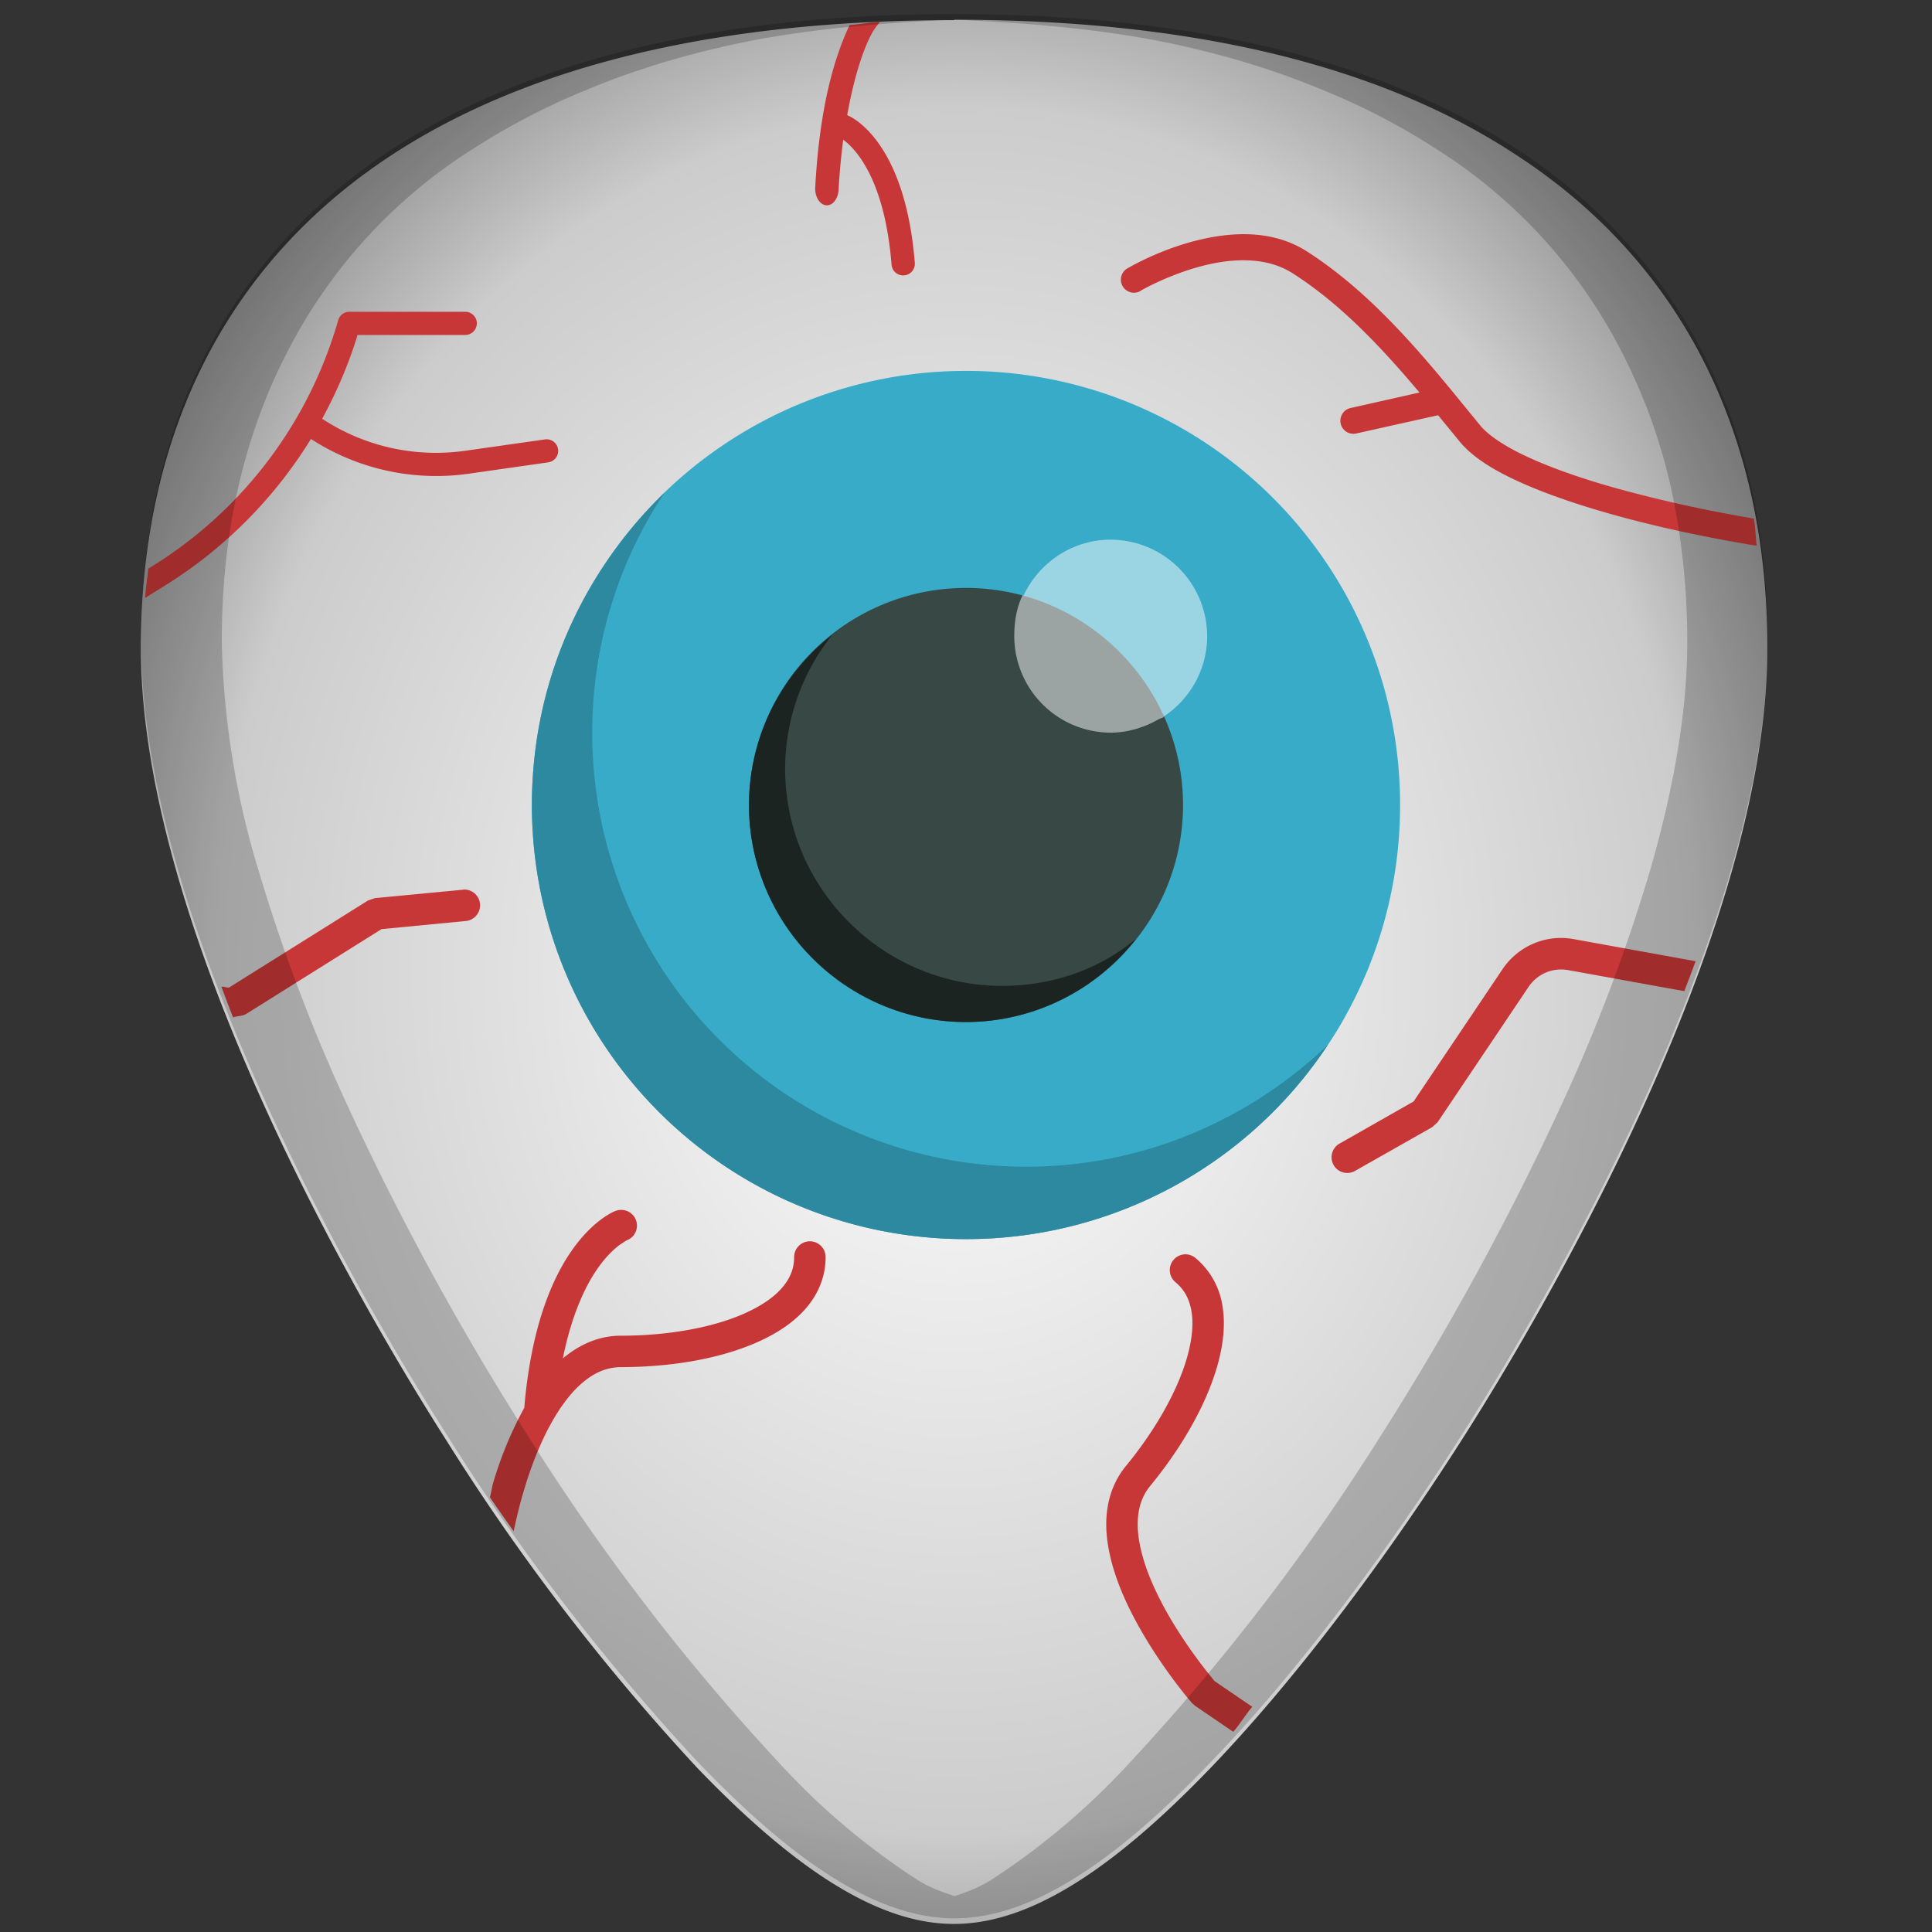 <svg xmlns="http://www.w3.org/2000/svg" xmlns:xlink="http://www.w3.org/1999/xlink" width="48" height="48"><rect width="100%" height="100%" fill="#333333" stroke="none"/><defs><linearGradient id="b"><stop offset="0" stop-color="#fff"/><stop offset=".656" stop-color="#ccc"/><stop offset="1" stop-color="#4d4d4d"/></linearGradient><linearGradient id="a"><stop offset="0"/><stop offset="1" stop-opacity="0"/></linearGradient><radialGradient xlink:href="#b" id="c" cx="23.705" cy="24.145" fx="23.705" fy="24.145" r="20.205" gradientTransform="matrix(1.382 .01 -.012 1.62 -8.751 -15.217)" gradientUnits="userSpaceOnUse"/></defs><path d="M23.71.5C17.88.5 13.2 1.6 9.78 3.82 5.68 6.48 3.5 10.73 3.5 16.1c0 7.22 5.8 16.88 7.58 19.67a54.48 54.48 0 0 0 6.25 8.16c2.54 2.64 4.57 3.87 6.37 3.87 1.8 0 3.83-1.23 6.37-3.87 2-2.08 4.22-4.98 6.25-8.16 1.78-2.79 7.59-12.45 7.59-19.67 0-5.37-2.17-9.62-6.27-12.27C34.24 1.6 29.55.49 23.7.49z" fill="url(#c)"/><path d="M24 9.215A10.778 10.778 0 0 1 34.785 20 10.778 10.778 0 0 1 24 30.785 10.778 10.778 0 0 1 13.215 20 10.778 10.778 0 0 1 24 9.215z" fill="#37abc8"/><path d="M24 14.607c2.966 0 5.392 2.427 5.392 5.393 0 2.966-2.426 5.392-5.392 5.392A5.39 5.39 0 0 1 18.608 20 5.39 5.39 0 0 1 24 14.607z" fill="#374845"/><path d="M24.899 24.494c-2.966 0-5.393-2.427-5.393-5.393a5.34 5.34 0 0 1 1.169-3.325A5.367 5.367 0 0 0 18.608 20c0 2.966 2.426 5.392 5.392 5.392a5.368 5.368 0 0 0 4.224-2.067c-.899.75-2.067 1.169-3.325 1.169z" fill="#1c2422"/><path d="M25.498 28.987a10.778 10.778 0 0 1-10.785-10.785c0-2.187.659-4.254 1.797-5.961-2.037 1.977-3.295 4.703-3.295 7.759A10.778 10.778 0 0 0 24 30.785c3.745 0 7.07-1.917 8.988-4.823-1.948 1.857-4.584 3.025-7.49 3.025z" fill="#2c89a0"/><path d="M21.861.543c-.266.012-.493.063-.754.08-.365.783-.74 1.977-.853 4.031-.013.228.108.428.267.446.16.018.3-.152.313-.38.026-.465.067-.87.115-1.247l.012.007c.1.075.244.206.4.426.312.44.676 1.245.79 2.678a.29.29 0 0 0 .578-.045c-.12-1.512-.51-2.426-.893-2.967-.375-.53-.731-.69-.787-.71.162-.914.374-1.557.572-1.956.094-.188.162-.257.24-.363zm9.034 5.275c-1.496.008-2.876.848-2.9.858a.325.325 0 0 0 .334.557l.009-.008c.13-.08 1.387-.765 2.557-.758.44 0 .86.092 1.222.324 1.175.75 2.18 1.81 3.149 2.961l-1.711.385a.324.324 0 1 0 .14.633l2.034-.454c.176.216.353.429.529.647.396.481 1.067.842 1.863 1.17 2.14.868 4.914 1.327 5.525 1.426-.03-.223-.033-.459-.072-.676a34.228 34.228 0 0 1-3.347-.733c-.76-.21-1.515-.46-2.137-.736-.622-.272-1.11-.584-1.328-.86-.212-.261-.427-.522-.64-.783a.262.262 0 0 0-.01-.013c-1.088-1.324-2.229-2.605-3.645-3.514-.492-.315-1.044-.426-1.572-.426zM8.68 7.746a.288.288 0 0 0-.278.21 10.622 10.622 0 0 1-4.584 6.089l-.134.084c-.025.243-.064.478-.079.726l.518-.322a11.199 11.199 0 0 0 3.602-3.627 5.718 5.718 0 0 0 3.914.864l1.976-.282a.288.288 0 1 0-.082-.57l-1.974.281a5.149 5.149 0 0 1-3.555-.795c.36-.66.657-1.354.88-2.082h2.675a.288.288 0 1 0 0-.576h-2.88zm2.832 14.356v.002l-2.2.21-.17.059-3.431 2.15c-.064.04-.14-.027-.209-.003.097.254.187.505.289.757.11-.04.232-.027.334-.091l3.354-2.102 2.107-.203a.392.392 0 0 0-.074-.78zm27.074 1.212a1.757 1.757 0 0 0-1.258.768l-2.207 3.283-1.84 1.047a.39.39 0 1 0 .383.68l1.922-1.09.133-.123 2.258-3.361a.975.975 0 0 1 .982-.416l2.887.523c.096-.25.19-.493.281-.744l-3.03-.549a1.754 1.754 0 0 0-.511-.018zM15.447 30.06a.396.396 0 0 0-.154.025c-.06.021-.56.236-1.074.965-.51.72-1.026 1.936-1.194 3.928a9.356 9.356 0 0 0-.718 1.685c-.095.298-.078.304-.135.537a54.48 54.48 0 0 0 .59.844c.096-.462.329-1.471.779-2.39.233-.479.52-.918.84-1.22.324-.303.658-.467 1.053-.468 1.215-.002 2.43-.198 3.382-.62.476-.211.89-.48 1.198-.831.307-.349.5-.794.498-1.284a.39.39 0 1 0-.782 0c-.001.291-.099.53-.304.768-.306.354-.876.666-1.588.871-.711.208-1.559.315-2.404.315-.567-.002-1.05.23-1.45.564.223-1.104.566-1.813.873-2.248.211-.297.403-.472.538-.572l.152-.1.027-.014.004-.002.002-.001a.39.39 0 0 0-.133-.752zm13.967 1.105a.392.392 0 0 0-.21.691c.222.186.345.415.398.725.079.46-.044 1.097-.338 1.777-.292.68-.748 1.404-1.285 2.057-.462.558-.556 1.254-.461 1.908.142.989.67 1.964 1.154 2.715.485.75.936 1.266.943 1.276l.074.064.95.648c.155-.169.317-.443.474-.62l-.94-.641c-.015-.018-.03-.04-.091-.114-.277-.34-.964-1.235-1.404-2.205-.221-.483-.377-.984-.407-1.424-.027-.443.06-.806.31-1.11.771-.94 1.39-2.002 1.671-3.005.139-.502.196-.992.121-1.453a1.925 1.925 0 0 0-.674-1.201.388.388 0 0 0-.285-.088z" fill="#c83737"/><path d="M23.71.35C17.88.35 13.2 1.47 9.78 3.68c-4.1 2.66-6.27 6.9-6.27 12.27 0 7.23 5.8 16.89 7.58 19.68a54.48 54.48 0 0 0 6.25 8.15c2.54 2.65 4.57 3.88 6.37 3.88 1.8 0 3.83-1.23 6.37-3.88 2-2.07 4.22-4.97 6.25-8.15 1.78-2.8 7.59-12.45 7.59-19.68 0-5.37-2.17-9.61-6.27-12.27C34.24 1.47 29.55.35 23.7.35zm0 .14c2.12.09 4.12.28 5.88.7 1.16.27 2.25.62 3.26 1.04 1.01.41 1.95.9 2.8 1.45a12.92 12.92 0 0 1 4.67 5.12 14.1 14.1 0 0 1 1.2 3.34c.26 1.2.4 2.47.4 3.81 0 1.81-.37 3.77-.94 5.73a43.19 43.19 0 0 1-2.19 5.78 69.59 69.59 0 0 1-4.46 8.17 54.47 54.47 0 0 1-6.25 8.15 17.98 17.98 0 0 1-3.46 2.93c-.32.2-.62.3-.9.4-.3-.1-.6-.2-.92-.4a17.72 17.72 0 0 1-3.46-2.93 54.5 54.5 0 0 1-6.25-8.15 69.6 69.6 0 0 1-4.46-8.17 43.19 43.19 0 0 1-2.19-5.78 20.93 20.93 0 0 1-.93-5.73c0-1.34.13-2.61.4-3.8.27-1.2.67-2.32 1.2-3.35a12.92 12.92 0 0 1 4.67-5.12 17.1 17.1 0 0 1 2.8-1.45c1-.42 2.1-.77 3.26-1.04C19.59.77 21.6.58 23.7.49z" opacity=".2"/><path d="M27.596 13.408c-.957 0-1.783.572-2.166 1.387l-.022-.008c-.15.3-.209.66-.209 1.02a2.403 2.403 0 0 0 2.397 2.396c.145 0 .288-.017.43-.043.041-.008.081-.02.122-.03.083-.018.158-.046.237-.073.136-.049.265-.11.388-.18.044-.025.1-.037.141-.064l-.004-.01a2.396 2.396 0 0 0 1.082-1.996 2.405 2.405 0 0 0-2.396-2.399z" fill="#fff" opacity=".5"/></svg>